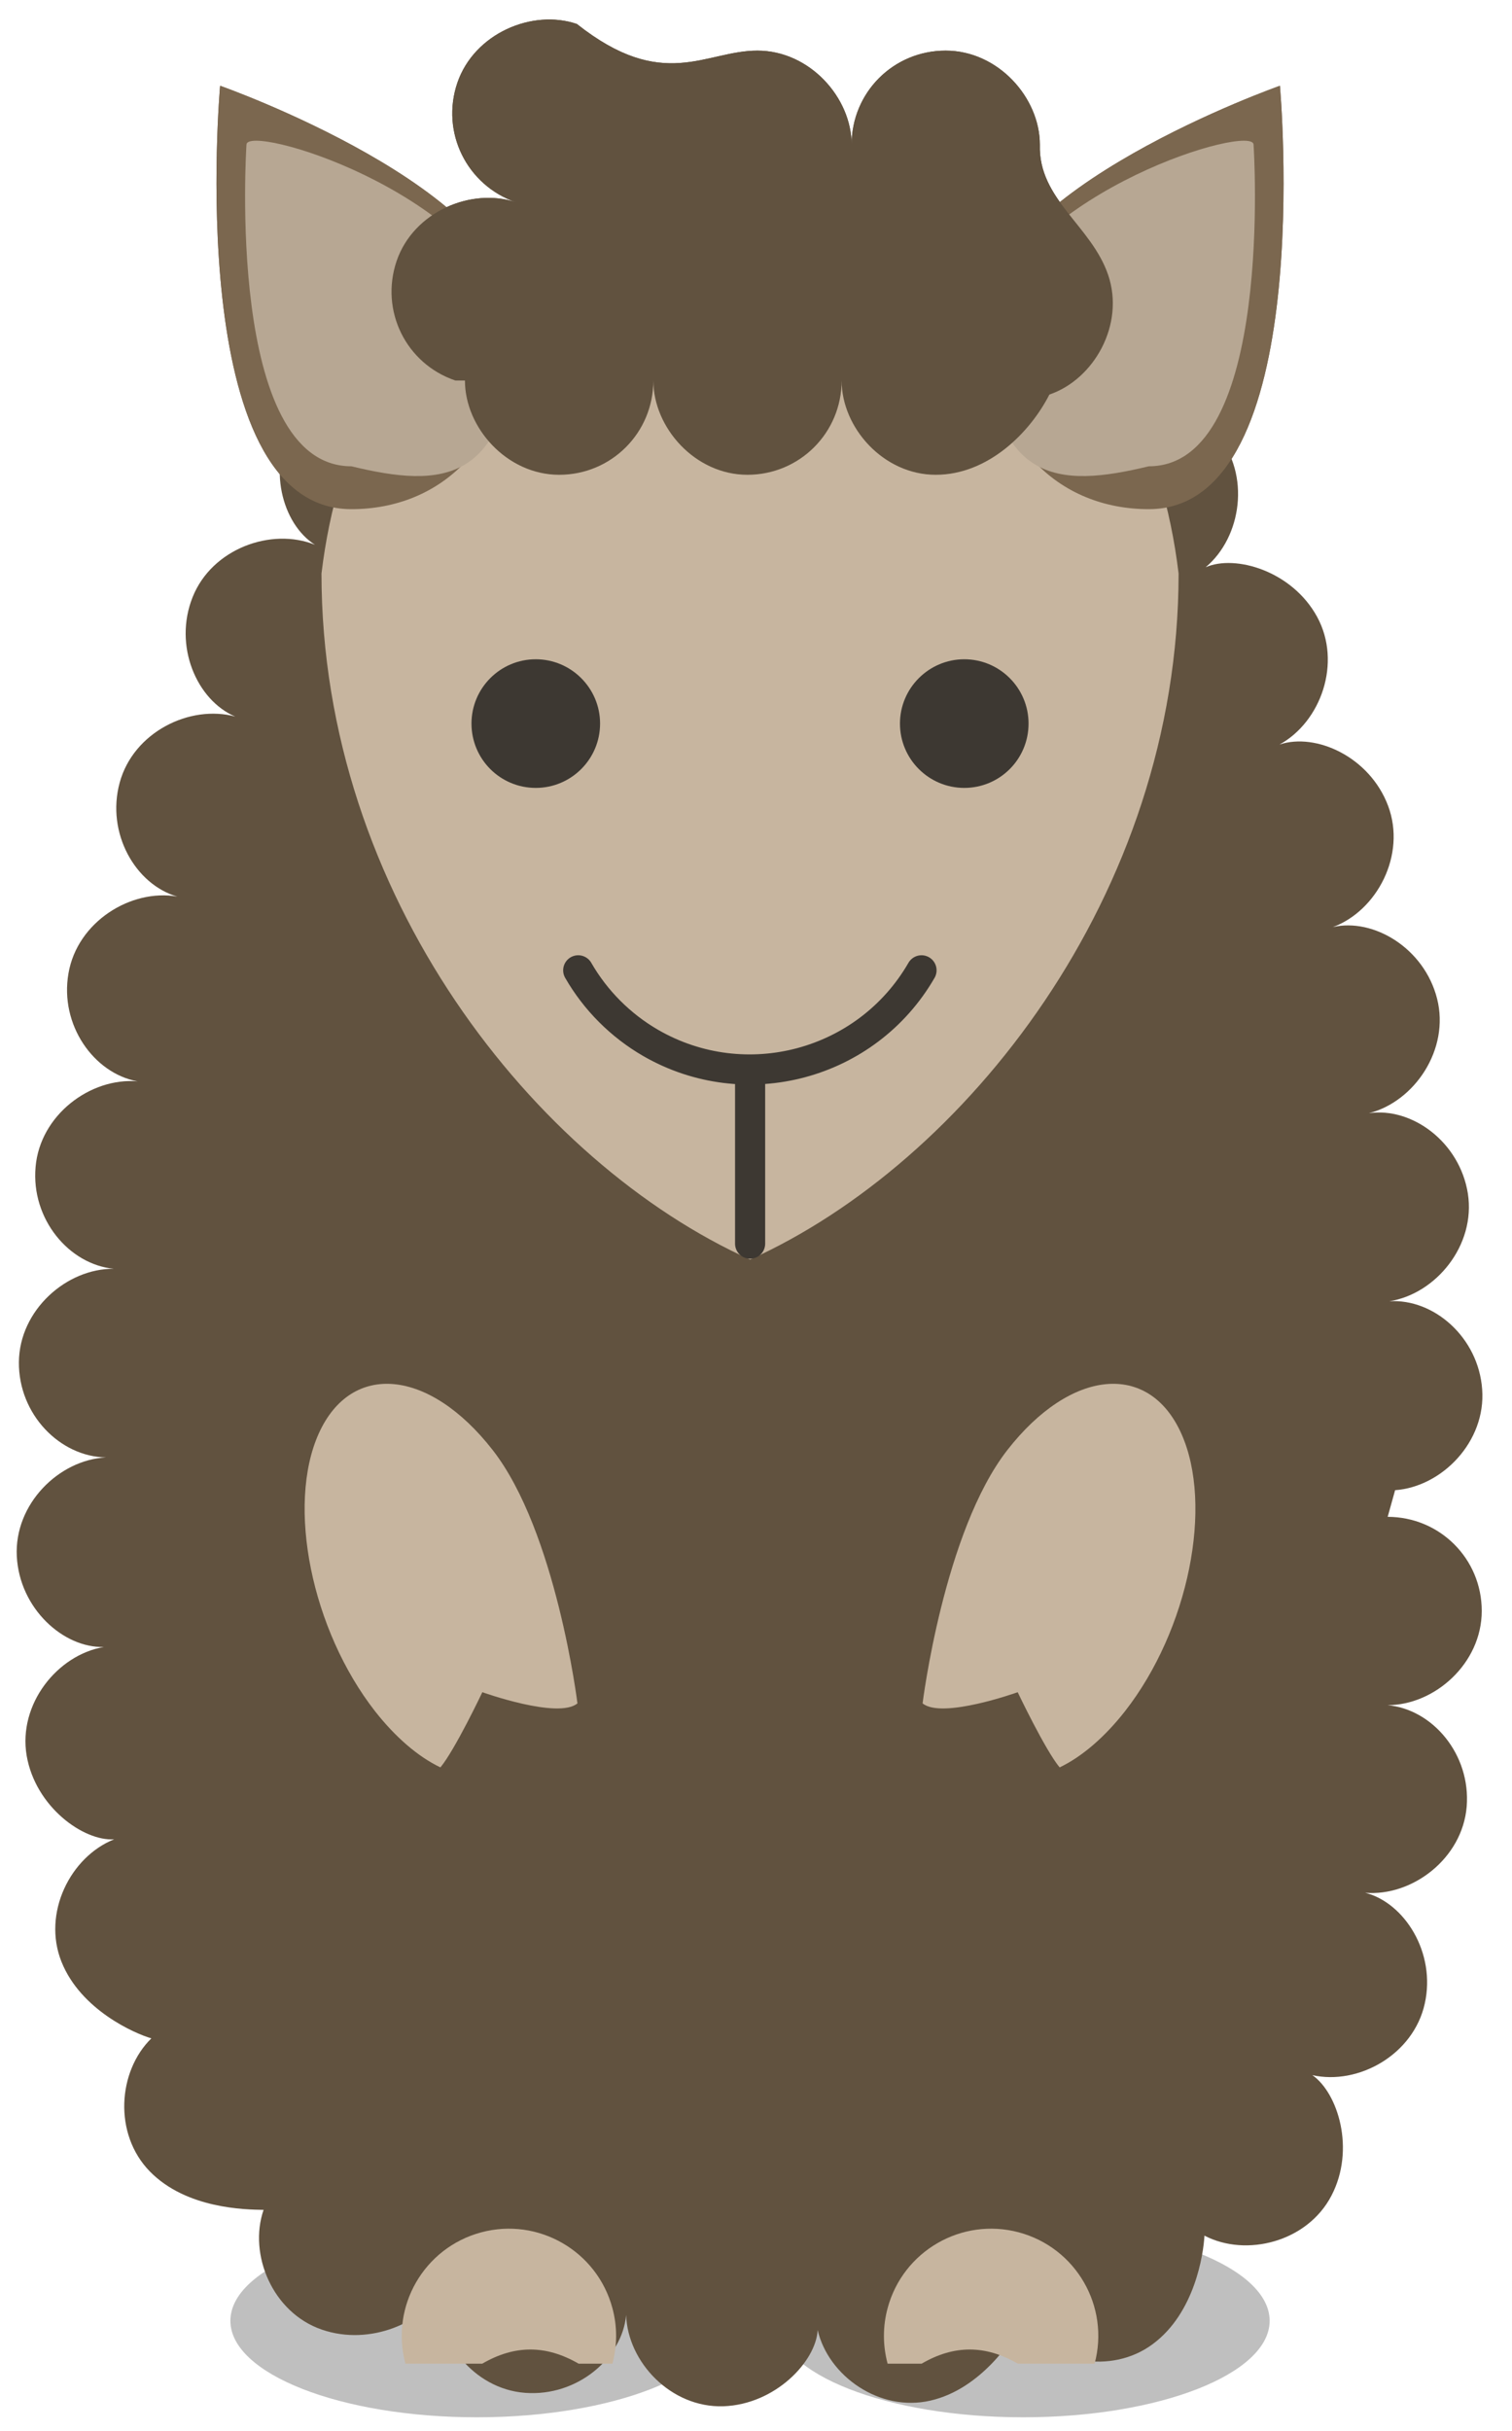 <?xml version="1.0" encoding="UTF-8"?>
<svg xmlns="http://www.w3.org/2000/svg" xmlns:xlink="http://www.w3.org/1999/xlink" width="39.685" height="63.78" viewBox="0 0 39.685 63.78">
<defs>
<clipPath id="clip-0">
<path clip-rule="nonzero" d="M 6 58 L 19 58 L 19 63.418 L 6 63.418 Z M 6 58 "/>
</clipPath>
<clipPath id="clip-1">
<path clip-rule="nonzero" d="M 20 58 L 34 58 L 34 63.418 L 20 63.418 Z M 20 58 "/>
</clipPath>
<clipPath id="clip-2">
<path clip-rule="nonzero" d="M 0 3 L 39 3 L 39 63.418 L 0 63.418 Z M 0 3 "/>
</clipPath>
<clipPath id="clip-3">
<path clip-rule="nonzero" d="M 10 0.141 L 30 0.141 L 30 13 L 10 13 Z M 10 0.141 "/>
</clipPath>
<clipPath id="clip-4">
<path clip-rule="nonzero" d="M 10 0.141 L 30 0.141 L 30 13 L 10 13 Z M 10 0.141 "/>
</clipPath>
</defs>
<g clip-path="url(#clip-0)">
<path fill-rule="nonzero" fill="rgb(75%, 75%, 75%)" fill-opacity="1" d="M 18.98 60.891 C 18.98 59.492 16.086 58.359 12.516 58.359 C 8.941 58.359 6.047 59.492 6.047 60.891 C 6.047 62.285 8.941 63.422 12.516 63.422 C 16.086 63.422 18.98 62.285 18.98 60.891 Z M 18.98 60.891 "/>
</g>
<g clip-path="url(#clip-1)">
<path fill-rule="nonzero" fill="rgb(75%, 75%, 75%)" fill-opacity="1" d="M 33.324 60.891 C 33.324 59.492 30.43 58.359 26.855 58.359 C 23.285 58.359 20.391 59.492 20.391 60.891 C 20.391 62.285 23.285 63.422 26.855 63.422 C 30.43 63.422 33.324 62.285 33.324 60.891 Z M 33.324 60.891 "/>
</g>
<path fill-rule="nonzero" fill="rgb(48.25%, 40.604%, 31.064%)" fill-opacity="1" d="M 25.871 8.32 C 25.871 4.969 33.594 2.25 33.594 2.25 C 33.594 2.25 34.59 13.359 30.152 13.359 C 27.816 13.359 25.871 11.668 25.871 8.32 Z M 25.871 8.32 "/>
<path fill-rule="nonzero" fill="rgb(71.538%, 65.302%, 57.523%)" fill-opacity="1" d="M 25.871 8.32 C 26.996 4.969 32.902 3.234 32.902 3.797 C 32.902 3.797 33.465 12.234 30.152 12.234 C 27.816 12.797 25.871 12.797 25.871 8.32 Z M 25.871 8.32 "/>
<path fill-rule="nonzero" fill="rgb(48.25%, 40.604%, 31.064%)" fill-opacity="1" d="M 13.5 8.32 C 13.5 4.969 5.777 2.25 5.777 2.25 C 5.777 2.25 4.781 13.359 9.223 13.359 C 11.555 13.359 13.5 11.668 13.5 8.32 Z M 13.5 8.32 "/>
<path fill-rule="nonzero" fill="rgb(71.538%, 65.302%, 57.523%)" fill-opacity="1" d="M 13.5 8.32 C 12.375 4.969 6.469 3.234 6.469 3.797 C 6.469 3.797 5.906 12.234 9.223 12.234 C 11.555 12.797 13.5 12.797 13.5 8.32 Z M 13.5 8.32 "/>
<g clip-path="url(#clip-2)">
<path fill-rule="nonzero" fill="rgb(38.249%, 32.187%, 24.625%)" fill-opacity="1" d="M 36.418 39.797 C 37.789 39.797 38.891 40.895 38.891 42.266 C 38.891 43.641 37.656 44.738 36.418 44.738 C 37.602 44.844 38.605 46.031 38.496 47.398 C 38.383 48.766 37.062 49.762 35.832 49.66 C 36.863 49.922 37.695 51.234 37.395 52.57 C 37.098 53.91 35.652 54.715 34.445 54.445 C 35.113 54.91 35.582 56.391 34.945 57.609 C 34.312 58.824 32.707 59.227 31.613 58.656 C 31.586 59.145 31.359 60.684 30.258 61.5 C 29.16 62.32 27.539 61.984 26.801 60.992 C 26.586 61.359 25.762 62.676 24.422 62.984 C 23.086 63.293 21.738 62.336 21.461 61.133 C 21.418 61.953 20.352 63.086 18.984 63.133 C 17.613 63.176 16.473 61.977 16.434 60.738 C 16.332 61.871 15.152 62.883 13.785 62.781 C 12.418 62.68 11.414 61.367 11.508 60.133 C 11.141 60.891 9.742 61.57 8.445 61.121 C 7.152 60.676 6.516 59.148 6.918 57.98 C 6.445 57.973 4.891 57.953 3.934 56.973 C 2.973 55.992 3.09 54.344 3.973 53.48 C 3.551 53.359 2.121 52.742 1.613 51.469 C 1.105 50.195 1.848 48.715 2.996 48.258 C 2.195 48.312 0.93 47.41 0.699 46.059 C 0.473 44.707 1.508 43.418 2.727 43.211 C 1.664 43.242 0.512 42.203 0.441 40.832 C 0.371 39.461 1.547 38.301 2.781 38.238 C 1.574 38.219 0.484 37.109 0.496 35.738 C 0.508 34.367 1.754 33.277 2.988 33.289 C 1.812 33.176 0.812 31.984 0.934 30.617 C 1.051 29.254 2.375 28.266 3.609 28.371 C 2.461 28.16 1.562 26.891 1.797 25.539 C 2.027 24.188 3.434 23.312 4.652 23.523 C 3.555 23.207 2.781 21.859 3.141 20.535 C 3.5 19.211 4.984 18.477 6.176 18.801 C 5.16 18.371 4.547 16.941 5.055 15.668 C 5.562 14.395 7.121 13.832 8.266 14.293 C 7.398 13.742 7.004 12.238 7.695 11.055 C 8.387 9.871 10.008 9.547 11.074 10.168 C 10.477 9.516 10.414 7.965 11.344 6.957 C 12.273 5.949 13.93 5.977 14.836 6.812 C 14.73 6.195 15.207 4.715 16.426 4.086 C 17.648 3.461 19.191 4.059 19.754 5.16 C 20.191 4.969 21.344 3.926 22.711 3.992 C 24.082 4.059 25.117 5.348 25.059 6.582 C 25.492 6.672 27.004 6.309 28.176 7.027 C 29.344 7.742 29.637 9.371 28.992 10.422 C 29.512 10.219 31.062 10.352 31.945 11.402 C 32.828 12.453 32.59 14.09 31.645 14.883 C 32.422 14.543 33.914 14.98 34.57 16.184 C 35.227 17.391 34.664 18.945 33.582 19.535 C 34.539 19.215 35.953 19.859 36.434 21.145 C 36.914 22.43 36.141 23.895 34.984 24.324 C 36.047 24.078 37.383 24.875 37.719 26.203 C 38.055 27.531 37.129 28.902 35.93 29.207 C 37.059 29.043 38.312 29.961 38.527 31.316 C 38.738 32.672 37.688 33.949 36.465 34.141 C 37.629 34.066 38.805 35.086 38.902 36.453 C 39.004 37.82 37.852 39.008 36.617 39.098 L 36.422 39.797 L 36.418 39.797 "/>
</g>
<path fill-rule="nonzero" fill="rgb(77.878%, 70.827%, 62.125%)" fill-opacity="1" d="M 12.93 38.043 C 11.266 35.91 9.223 35.715 8.367 37.609 C 7.516 39.5 8.176 42.762 9.844 44.898 C 10.375 45.574 10.965 46.086 11.559 46.371 C 11.938 45.918 12.66 44.398 12.66 44.398 C 12.66 44.398 14.652 45.113 15.156 44.691 C 15.156 44.691 14.598 40.18 12.93 38.043 Z M 12.93 38.043 "/>
<path fill-rule="nonzero" fill="rgb(77.878%, 70.827%, 62.125%)" fill-opacity="1" d="M 26.441 38.043 C 28.105 35.91 30.152 35.715 31.004 37.609 C 31.855 39.5 31.195 42.762 29.527 44.898 C 28.996 45.574 28.406 46.086 27.812 46.371 C 27.434 45.918 26.711 44.398 26.711 44.398 C 26.711 44.398 24.719 45.113 24.215 44.691 C 24.215 44.691 24.773 40.18 26.441 38.043 Z M 26.441 38.043 "/>
<g clip-path="url(#clip-3)">
<path fill-rule="nonzero" fill="rgb(38.249%, 32.187%, 24.625%)" fill-opacity="1" d="M 11.953 9.984 C 10.652 9.543 9.969 8.148 10.41 6.848 C 10.852 5.551 12.379 4.91 13.547 5.309 C 12.25 4.863 11.562 3.469 12.004 2.172 C 12.449 0.875 13.973 0.23 15.141 0.629 C 17.41 2.426 18.508 1.328 19.879 1.328 C 21.25 1.328 22.352 2.562 22.352 3.797 C 22.352 2.426 23.449 1.328 24.82 1.328 C 26.195 1.328 27.293 2.562 27.293 3.797 C 27.25 5.23 28.645 5.918 29.086 7.215 C 29.527 8.516 28.715 9.953 27.543 10.352 C 27.031 11.355 25.93 12.457 24.559 12.457 C 23.188 12.457 22.09 11.223 22.09 9.984 C 22.09 11.355 20.988 12.457 19.617 12.457 C 18.246 12.457 17.148 11.223 17.148 9.984 C 17.148 11.355 16.047 12.457 14.676 12.457 C 13.305 12.457 12.203 11.223 12.203 9.984 Z M 11.953 9.984 L 11.953 9.984 "/>
</g>
<path fill-rule="nonzero" fill="rgb(77.878%, 70.827%, 62.125%)" fill-opacity="1" d="M 30.934 15.047 C 30.934 23.484 25.309 30.516 19.688 33.047 C 14.062 30.516 8.438 23.484 8.438 15.047 C 10.125 0.984 29.246 0.984 30.934 15.047 Z M 30.934 15.047 "/>
<path fill-rule="nonzero" fill="rgb(48.25%, 40.604%, 31.064%)" fill-opacity="1" d="M 25.871 8.32 C 25.871 4.969 33.594 2.25 33.594 2.25 C 33.594 2.25 34.59 13.359 30.152 13.359 C 27.816 13.359 25.871 11.668 25.871 8.32 Z M 25.871 8.32 "/>
<path fill-rule="nonzero" fill="rgb(71.538%, 65.302%, 57.523%)" fill-opacity="1" d="M 25.871 8.32 C 26.996 4.969 32.902 3.234 32.902 3.797 C 32.902 3.797 33.465 12.234 30.152 12.234 C 27.816 12.797 25.871 12.797 25.871 8.32 Z M 25.871 8.32 "/>
<path fill-rule="nonzero" fill="rgb(48.25%, 40.604%, 31.064%)" fill-opacity="1" d="M 13.5 8.32 C 13.5 4.969 5.777 2.25 5.777 2.25 C 5.777 2.25 4.781 13.359 9.223 13.359 C 11.555 13.359 13.5 11.668 13.5 8.32 Z M 13.5 8.32 "/>
<path fill-rule="nonzero" fill="rgb(71.538%, 65.302%, 57.523%)" fill-opacity="1" d="M 13.5 8.32 C 12.375 4.969 6.469 3.234 6.469 3.797 C 6.469 3.797 5.906 12.234 9.223 12.234 C 11.555 12.797 13.5 12.797 13.5 8.32 Z M 13.5 8.32 "/>
<path fill-rule="nonzero" fill="rgb(24.126%, 22.214%, 19.829%)" fill-opacity="1" d="M 26.996 18.984 C 26.996 18.055 26.242 17.297 25.309 17.297 C 24.379 17.297 23.621 18.055 23.621 18.984 C 23.621 19.918 24.379 20.672 25.309 20.672 C 26.242 20.672 26.996 19.918 26.996 18.984 Z M 26.996 18.984 "/>
<path fill-rule="nonzero" fill="rgb(24.126%, 22.214%, 19.829%)" fill-opacity="1" d="M 15.75 18.984 C 15.75 18.055 14.992 17.297 14.062 17.297 C 13.129 17.297 12.375 18.055 12.375 18.984 C 12.375 19.918 13.129 20.672 14.062 20.672 C 14.992 20.672 15.75 19.918 15.75 18.984 Z M 15.75 18.984 "/>
<path fill="none" stroke-width="0.797" stroke-linecap="round" stroke-linejoin="miter" stroke="rgb(24.126%, 22.214%, 19.829%)" stroke-opacity="1" stroke-miterlimit="10" d="M 4.537 40.536 C 3.089 38.028 -0.12 37.17 -2.628 38.615 C -3.424 39.075 -4.089 39.741 -4.546 40.536 M 0.002 37.843 L 0.002 33.307 " transform="matrix(0.992, 0, 0, -0.992, 19.686, 65.67)"/>
<path fill-rule="nonzero" fill="rgb(77.878%, 70.827%, 62.125%)" fill-opacity="1" d="M 28.73 62.016 C 29.133 60.512 28.242 58.973 26.742 58.57 C 25.242 58.168 23.699 59.059 23.297 60.559 C 23.168 61.035 23.168 61.535 23.297 62.016 L 24.188 62.016 C 25.039 61.52 25.863 61.52 26.715 62.016 Z M 28.73 62.016 "/>
<path fill-rule="nonzero" fill="rgb(77.878%, 70.827%, 62.125%)" fill-opacity="1" d="M 10.641 62.016 C 10.238 60.512 11.129 58.973 12.629 58.57 C 14.129 58.168 15.672 59.059 16.074 60.559 C 16.203 61.035 16.203 61.535 16.074 62.016 L 15.188 62.016 C 14.332 61.52 13.508 61.52 12.656 62.016 Z M 10.641 62.016 "/>
<g clip-path="url(#clip-4)">
<path fill-rule="nonzero" fill="rgb(38.249%, 32.187%, 24.625%)" fill-opacity="1" d="M 11.953 9.984 C 10.652 9.543 9.969 8.148 10.41 6.848 C 10.852 5.551 12.379 4.91 13.547 5.309 C 12.25 4.863 11.562 3.469 12.004 2.172 C 12.449 0.875 13.973 0.23 15.141 0.629 C 17.41 2.426 18.508 1.328 19.879 1.328 C 21.25 1.328 22.352 2.562 22.352 3.797 C 22.352 2.426 23.449 1.328 24.82 1.328 C 26.195 1.328 27.293 2.562 27.293 3.797 C 27.25 5.23 28.645 5.918 29.086 7.215 C 29.527 8.516 28.715 9.953 27.543 10.352 C 27.031 11.355 25.93 12.457 24.559 12.457 C 23.188 12.457 22.09 11.223 22.09 9.984 C 22.09 11.355 20.988 12.457 19.617 12.457 C 18.246 12.457 17.148 11.223 17.148 9.984 C 17.148 11.355 16.047 12.457 14.676 12.457 C 13.305 12.457 12.203 11.223 12.203 9.984 Z M 11.953 9.984 L 11.953 9.984 "/>
</g>
</svg>
